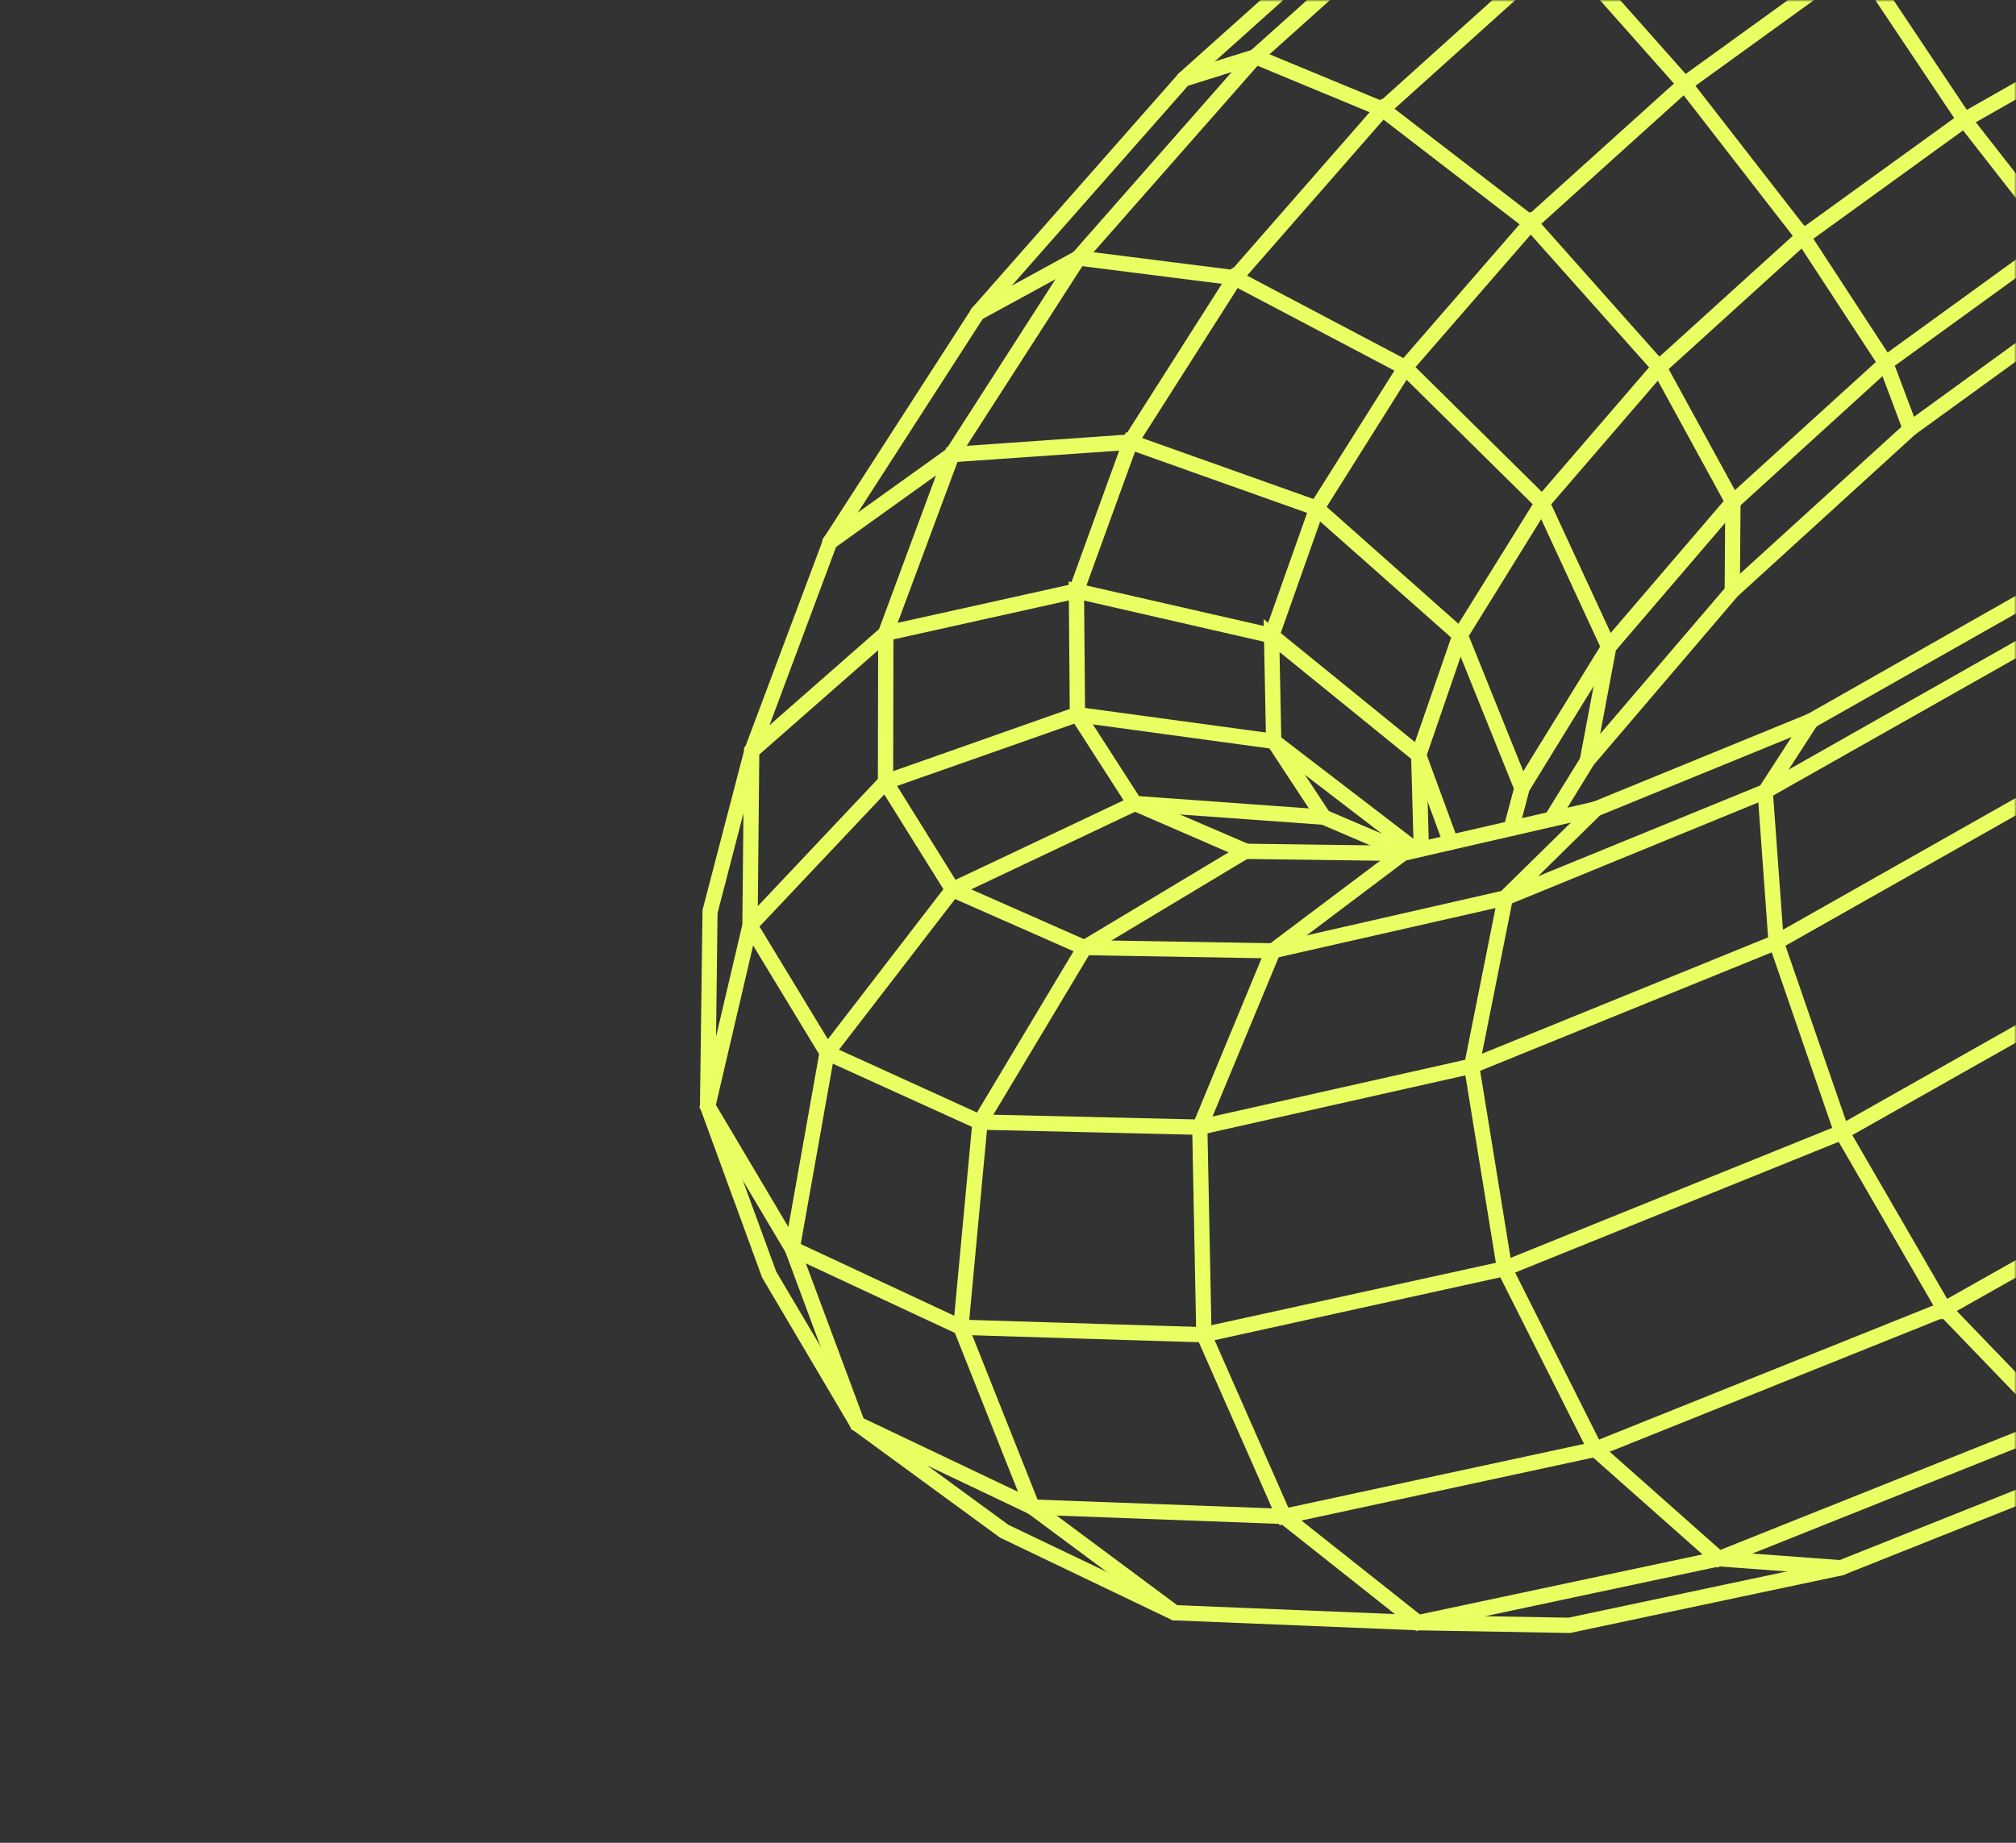 <svg width="490" height="448" viewBox="0 0 490 448" fill="none" xmlns="http://www.w3.org/2000/svg">
<rect x="0" y="0" width="490" height="448" fill="#333333" stroke="none"/>
<mask id="mask0_529_4128" style="mask-type:alpha" maskUnits="userSpaceOnUse" x="0" y="0" width="490" height="448">
<rect width="448" height="490" transform="matrix(4.37114e-08 1 1 -4.37114e-08 0 0)" fill="#C4C4C4"/>
</mask>
<g mask="url(#mask0_529_4128)">
<path d="M842 -12.16L841.9 -11.78L827.06 44.12L816.18 79.59L783.51 137.59L733.79 198.4L670.4 257.55L598 310.59L521.9 353.46L447.9 382.96L381.59 397L344.59 396.35L285 393.91L243.06 373.82L207 347.44L185.24 310.6L170.12 269.24L170.75 221.24L181 181.93L200.2 130.77L236.25 74.88L286.53 17.8L347.67 -36.94L415.85 -86.06L486.92 -126.61L556.59 -156.09L620.65 -172.56L674.58 -174.75L714.46 -171.75L759.59 -157.84L793.59 -130.43L821.77 -99.33L835.3 -56.9L842 -12.16ZM812.84 77.94L823.49 43.1L838.21 -12.37L831.61 -56.19L818.36 -97.38L790.81 -127.78L757.74 -154.45L713.49 -168.09L674.49 -171.03L621 -168.86L557.66 -152.53L488.47 -123.23L417.79 -82.88L349.88 -34L289.05 20.5L239.05 77.23L203.35 132.61L184.48 183.14L174.4 222L173.84 268.65L188.67 309.16L209.81 344.89L245.12 370.72L285.92 390.23L344.73 392.64L381.23 393.28L446.93 379.36L520.39 350.06L596.06 307.41L668.16 254.63L731.16 195.78L780.53 135.38L812.84 77.94Z" fill="#EAFF62"/>
<path d="M664.19 -53.88C664.188 -53.697 664.161 -53.516 664.11 -53.34L653.11 -17.08L628.75 23.92L592.53 66.82L546.89 108.62L495.09 146.26L440.89 176.96L388.23 198.5L341.06 209.34L302.63 208.82C302.141 208.804 301.677 208.6 301.335 208.249C300.994 207.899 300.802 207.429 300.8 206.94C300.808 206.448 301.01 205.98 301.362 205.637C301.714 205.294 302.188 205.105 302.68 205.11L340.68 205.62L387.27 194.91L439.39 173.57L493.2 143L544.65 105.6L590 64.14L625.89 21.61L649.89 -18.78L660.61 -54.41C660.739 -54.836 661.017 -55.202 661.392 -55.441C661.768 -55.679 662.217 -55.775 662.658 -55.711C663.098 -55.647 663.501 -55.427 663.793 -55.091C664.086 -54.755 664.248 -54.325 664.25 -53.88L664.19 -53.88Z" fill="#EAFF62"/>
<path d="M343.67 207.24C343.67 207.488 343.619 207.733 343.52 207.96C343.427 208.187 343.29 208.393 343.117 208.567C342.943 208.741 342.737 208.878 342.51 208.971C342.283 209.064 342.039 209.111 341.794 209.109C341.548 209.107 341.306 209.057 341.08 208.96L321 200.36C320.548 200.166 320.191 199.801 320.008 199.344C319.826 198.888 319.832 198.377 320.025 197.925C320.219 197.473 320.584 197.116 321.041 196.933C321.497 196.75 322.008 196.756 322.46 196.95L342.54 205.53C342.875 205.673 343.161 205.911 343.362 206.215C343.563 206.519 343.67 206.876 343.67 207.24Z" fill="#EAFF62"/>
<path d="M633.74 15.08C633.74 15.496 633.6 15.9 633.343 16.226C633.085 16.553 632.725 16.783 632.32 16.88L614.11 21.27L564.52 41.78L513.91 70.52L465.49 105.64L422.37 144.94L387.37 185.94L378.65 200.14C378.382 200.538 377.972 200.817 377.503 200.919C377.035 201.021 376.545 200.938 376.136 200.688C375.727 200.438 375.431 200.039 375.309 199.576C375.186 199.112 375.248 198.619 375.48 198.2L384.48 183.63L419.83 142.3L463.28 102.73L512 67.34L563 38.39L613.1 17.69L631.45 13.27C631.687 13.212 631.933 13.201 632.175 13.239C632.416 13.277 632.647 13.361 632.855 13.489C633.063 13.616 633.244 13.783 633.388 13.981C633.531 14.178 633.634 14.402 633.69 14.64C633.726 14.784 633.743 14.932 633.74 15.08Z" fill="#EAFF62"/>
<path d="M514.76 68.95C514.76 69.304 514.658 69.651 514.467 69.95C514.277 70.249 514.004 70.487 513.683 70.636C513.361 70.785 513.004 70.839 512.653 70.792C512.301 70.745 511.971 70.599 511.7 70.37L498.58 59.17L476.05 30.31L449.87 -8.83L428.39 -45.59L379.75 -10.5L356.75 -31.62L348.28 -33.62C348.043 -33.676 347.819 -33.778 347.622 -33.92C347.424 -34.062 347.256 -34.242 347.128 -34.449C347 -34.656 346.914 -34.887 346.875 -35.127C346.836 -35.367 346.844 -35.613 346.9 -35.85C346.956 -36.087 347.058 -36.311 347.2 -36.508C347.342 -36.706 347.522 -36.874 347.729 -37.002C347.936 -37.13 348.166 -37.216 348.407 -37.255C348.647 -37.294 348.893 -37.286 349.13 -37.23L358.56 -35L380 -15.28L429.53 -51L453 -10.8L479 28.14L501.34 56.74L514.05 67.54C514.264 67.709 514.438 67.923 514.561 68.166C514.684 68.41 514.752 68.677 514.76 68.95Z" fill="#EAFF62"/>
<path d="M565.56 40.11C565.561 40.314 565.527 40.517 565.46 40.71C565.382 40.941 565.259 41.154 565.099 41.336C564.939 41.519 564.743 41.669 564.525 41.775C564.306 41.882 564.069 41.945 563.826 41.959C563.583 41.974 563.34 41.94 563.11 41.86L542.59 34.86L516.9 6.77L494.49 -32.23L452.42 -8.3L410.64 21.9L372.12 56.67L336.27 29.08L300.92 69.5L261.86 64.56C261.376 64.49 260.938 64.236 260.637 63.85C260.337 63.464 260.198 62.976 260.25 62.49C260.312 62.001 260.566 61.556 260.956 61.254C261.346 60.952 261.84 60.818 262.33 60.88L299.42 65.57L335.77 24L371.93 51.83L408.38 18.94L450.49 -11.49L495.87 -37.32L520 4.75L544.68 31.66L564.29 38.35C564.66 38.472 564.982 38.708 565.21 39.024C565.438 39.34 565.56 39.72 565.56 40.11Z" fill="#EAFF62"/>
<path d="M638.59 6.91L638.59 7C638.572 7.245 638.506 7.483 638.396 7.702C638.286 7.921 638.133 8.116 637.948 8.276C637.762 8.436 637.546 8.557 637.313 8.633C637.08 8.71 636.834 8.739 636.59 8.72L624.67 7.88L593.73 -18.74L593.56 -19.13L576 -60.27L536.5 -50.43L528.7 -95.91L478.47 -74.76L475.78 -107.38L417.3 -74L358.83 -31.86L306.47 15.07L263.47 63.95C263.136 64.286 262.687 64.482 262.214 64.498C261.74 64.515 261.279 64.35 260.923 64.037C260.567 63.725 260.344 63.288 260.299 62.817C260.253 62.345 260.39 61.874 260.68 61.5L303.89 12.38L356.56 -34.81L415.35 -77.18L479 -113.5L481.75 -80.16L531.57 -101.16L539.48 -55L578.17 -64.63L596.83 -21L626.18 4.26L636.87 5.01C637.346 5.046 637.789 5.263 638.109 5.616C638.43 5.97 638.602 6.433 638.59 6.91Z" fill="#EAFF62"/>
<path d="M638.59 6.91L638.59 7C638.572 7.245 638.506 7.483 638.396 7.702C638.286 7.921 638.134 8.116 637.948 8.276C637.762 8.436 637.546 8.557 637.313 8.633C637.08 8.71 636.834 8.739 636.59 8.72L625.59 7.95L586.93 17.3L544.46 34.9L501.05 59.55L459.51 89.67L420.69 125L401.75 90.36L372.05 57.03L344.05 89.25L377.2 122L357 154.62L371.86 191.51L369.16 201.84C369.099 202.076 368.993 202.298 368.846 202.492C368.7 202.687 368.516 202.851 368.306 202.975C368.096 203.098 367.864 203.179 367.623 203.213C367.381 203.246 367.136 203.232 366.9 203.17C366.424 203.043 366.017 202.734 365.768 202.308C365.519 201.883 365.448 201.377 365.57 200.9L367.96 191.76L352.85 154.27L372.53 122.59L339 89.47L372 51.47L404.89 88.47L421.68 119.16L457.24 86.82L499.11 56.47L542.92 31.6L585.92 13.82L625.28 4.29L636.88 5.11C637.337 5.147 637.764 5.351 638.079 5.683C638.395 6.015 638.577 6.452 638.59 6.91Z" fill="#EAFF62"/>
<path d="M466.18 104.2C466.178 104.635 466.025 105.055 465.745 105.388C465.466 105.721 465.078 105.946 464.651 106.023C464.223 106.1 463.781 106.025 463.403 105.811C463.025 105.597 462.734 105.257 462.58 104.85L456.67 89.11L437.89 60.42L404.61 90.61L377.03 122.61L393.12 157.41L371.59 192.41L369.11 201.87C369.05 202.106 368.943 202.328 368.797 202.522C368.65 202.717 368.467 202.881 368.257 203.005C368.047 203.128 367.814 203.209 367.573 203.243C367.331 203.276 367.086 203.262 366.85 203.2C366.374 203.073 365.967 202.763 365.718 202.338C365.469 201.913 365.398 201.407 365.52 200.93L368.28 190.69L388.92 157.19L372.65 122L402 87.93L438.59 54.75L460.05 87.62L466.05 103.55C466.133 103.757 466.177 103.977 466.18 104.2Z" fill="#EAFF62"/>
<path d="M615.4 19.49L615.4 19.76C615.366 20.002 615.284 20.235 615.159 20.445C615.034 20.656 614.869 20.839 614.673 20.985C614.477 21.131 614.253 21.237 614.016 21.296C613.779 21.355 613.532 21.367 613.29 21.33L585.52 17.33L557.13 -9.72L537.13 -50.31L494.13 -32.31L479.13 -74.75L428.13 -45.68L414.43 -75.21L414.89 -84.54C414.902 -84.783 414.961 -85.021 415.065 -85.241C415.169 -85.462 415.315 -85.659 415.495 -85.822C415.675 -85.986 415.886 -86.112 416.115 -86.194C416.344 -86.276 416.587 -86.312 416.83 -86.3C417.319 -86.272 417.777 -86.052 418.107 -85.69C418.436 -85.327 418.609 -84.849 418.59 -84.36L418.18 -75.94L429.8 -50.94L481.13 -80.2L496.29 -37.28L538.89 -55.13L560.15 -12L587.2 13.82L613.8 17.66C614.242 17.722 614.647 17.942 614.94 18.277C615.234 18.613 615.397 19.044 615.4 19.49Z" fill="#EAFF62"/>
<path d="M523.05 351.74C523.05 351.892 523.03 352.043 522.99 352.19C522.932 352.427 522.827 352.65 522.682 352.846C522.537 353.042 522.355 353.207 522.146 353.333C521.937 353.458 521.705 353.541 521.464 353.577C521.222 353.612 520.976 353.6 520.74 353.54L498.59 347.93L472.12 320.47L388.45 354.06C387.994 354.243 387.484 354.237 387.032 354.044C386.58 353.851 386.223 353.486 386.04 353.03C385.857 352.574 385.863 352.064 386.056 351.612C386.249 351.16 386.614 350.803 387.07 350.62L473.07 316.09L500.54 344.59L521.66 349.94C522.058 350.044 522.411 350.277 522.662 350.603C522.914 350.929 523.05 351.328 523.05 351.74Z" fill="#EAFF62"/>
<path d="M598.93 309C598.93 309.348 598.832 309.689 598.648 309.984C598.464 310.28 598.201 310.517 597.888 310.671C597.576 310.824 597.226 310.886 596.88 310.851C596.534 310.815 596.205 310.683 595.93 310.47L583.68 301L500.24 348L417.4 381.09L386.53 353.73C386.176 353.399 385.965 352.942 385.942 352.458C385.92 351.973 386.088 351.499 386.41 351.136C386.732 350.774 387.183 350.551 387.667 350.516C388.151 350.482 388.629 350.637 389 350.95L418.15 376.8L498.75 344.59L584 296.52L598.21 307.52C598.436 307.694 598.619 307.918 598.744 308.175C598.869 308.432 598.933 308.714 598.93 309Z" fill="#EAFF62"/>
<path d="M562 268.87C562.001 269.199 561.914 269.522 561.749 269.807C561.584 270.092 561.346 270.327 561.06 270.49L471.9 320.8L445.9 275.87L429.84 229.22L427.15 192L438.66 174.23C438.787 174.016 438.955 173.83 439.156 173.683C439.356 173.536 439.584 173.43 439.826 173.373C440.068 173.316 440.319 173.308 440.564 173.35C440.809 173.392 441.043 173.483 441.252 173.618C441.461 173.752 441.641 173.927 441.781 174.133C441.92 174.338 442.017 174.57 442.066 174.814C442.114 175.058 442.113 175.309 442.062 175.552C442.011 175.795 441.912 176.026 441.77 176.23L430.94 192.96L433.55 228.72L449.37 274.5L473.27 315.77L559.19 267.27C559.618 267.028 560.125 266.966 560.599 267.098C561.074 267.229 561.477 267.542 561.72 267.97C561.892 268.24 561.988 268.55 562 268.87Z" fill="#EAFF62"/>
<path d="M287.32 392.07C287.332 392.464 287.22 392.852 287 393.18C286.705 393.575 286.266 393.836 285.779 393.908C285.291 393.979 284.795 393.854 284.4 393.56L249.8 367.88C249.603 367.734 249.437 367.551 249.31 367.341C249.184 367.131 249.101 366.898 249.064 366.656C249.028 366.413 249.04 366.166 249.099 365.929C249.159 365.691 249.264 365.467 249.41 365.27C249.556 365.073 249.739 364.907 249.949 364.78C250.159 364.654 250.392 364.571 250.634 364.534C250.877 364.498 251.124 364.51 251.361 364.569C251.599 364.629 251.823 364.734 252.02 364.88L286.58 390.58C286.811 390.754 286.997 390.979 287.126 391.238C287.254 391.496 287.321 391.781 287.32 392.07Z" fill="#EAFF62"/>
<path d="M449.33 381.14L449.33 381.28C449.314 381.525 449.249 381.764 449.139 381.984C449.029 382.203 448.877 382.399 448.691 382.559C448.504 382.719 448.288 382.841 448.055 382.916C447.821 382.992 447.575 383.02 447.33 383L417.9 380.82L344.19 396.49L311.37 370.49L250.84 368.23C250.594 368.231 250.351 368.181 250.125 368.082C249.899 367.984 249.697 367.841 249.529 367.66C249.362 367.48 249.234 367.267 249.153 367.034C249.073 366.802 249.041 366.555 249.06 366.31C249.069 366.065 249.127 365.825 249.229 365.602C249.332 365.38 249.478 365.18 249.658 365.015C249.839 364.849 250.05 364.721 250.281 364.638C250.511 364.555 250.756 364.518 251 364.53L312.75 366.83L345.12 392.49L417.65 377.08L447.65 379.3C448.109 379.342 448.536 379.554 448.846 379.895C449.157 380.235 449.33 380.679 449.33 381.14Z" fill="#EAFF62"/>
<path d="M389.7 196.66C389.7 196.906 389.65 197.15 389.554 197.377C389.458 197.604 389.317 197.809 389.14 197.98L367.14 219.61C366.967 219.786 366.761 219.926 366.533 220.022C366.306 220.117 366.061 220.166 365.814 220.167C365.568 220.167 365.323 220.118 365.095 220.023C364.868 219.927 364.661 219.788 364.488 219.612C364.315 219.436 364.178 219.227 364.086 218.998C363.995 218.769 363.949 218.524 363.953 218.277C363.957 218.03 364.01 217.787 364.109 217.561C364.208 217.334 364.351 217.13 364.53 216.96L386.53 195.34C386.789 195.08 387.12 194.903 387.481 194.832C387.841 194.76 388.214 194.798 388.553 194.939C388.892 195.081 389.181 195.32 389.384 195.626C389.586 195.933 389.693 196.293 389.69 196.66L389.7 196.66Z" fill="#EAFF62"/>
<path d="M534.86 228.11L448.37 277L368.26 309.37L389.42 351.51C389.616 351.947 389.636 352.443 389.476 352.894C389.315 353.346 388.987 353.718 388.559 353.933C388.131 354.148 387.636 354.19 387.178 354.05C386.72 353.91 386.334 353.598 386.1 353.18L363.1 307.44L446.83 273.59L529.73 226.73L506.51 186.73L493.35 158.12L429.71 194.12L366.58 220C366.125 220.187 365.615 220.186 365.161 219.996C364.707 219.807 364.347 219.445 364.16 218.99C363.973 218.535 363.974 218.025 364.164 217.571C364.353 217.117 364.715 216.757 365.17 216.57L428.23 190.79L495.07 152.92L509.83 185L534.86 228.11Z" fill="#EAFF62"/>
<path d="M389.62 352.34C389.618 352.765 389.472 353.177 389.205 353.508C388.937 353.839 388.565 354.069 388.15 354.16L311 370.8L290.76 324.9L289.76 273.7L307.86 230L339.78 206C339.977 205.854 340.201 205.747 340.439 205.687C340.677 205.628 340.924 205.615 341.167 205.651C341.41 205.687 341.643 205.77 341.854 205.896C342.065 206.022 342.248 206.188 342.395 206.385C342.541 206.582 342.647 206.806 342.707 207.044C342.767 207.282 342.78 207.529 342.744 207.772C342.708 208.015 342.625 208.248 342.499 208.459C342.373 208.67 342.207 208.854 342.01 209L310.91 232.43L293.47 274.43L294.47 324.11L313.14 366.53L387.37 350.53C387.851 350.426 388.354 350.517 388.768 350.783C389.183 351.049 389.474 351.469 389.58 351.95C389.608 352.078 389.621 352.209 389.62 352.34Z" fill="#EAFF62"/>
<path d="M423.05 122.07C423.05 122.514 422.891 122.944 422.6 123.28L392.75 158.11L387.67 185.11C387.555 185.569 387.269 185.967 386.87 186.222C386.472 186.478 385.991 186.572 385.526 186.485C385.06 186.398 384.646 186.137 384.366 185.756C384.086 185.374 383.963 184.9 384.02 184.43L389.29 156.43L419.78 120.84C420.028 120.552 420.357 120.347 420.725 120.252C421.092 120.157 421.48 120.177 421.836 120.309C422.192 120.44 422.499 120.678 422.716 120.989C422.933 121.3 423.05 121.67 423.05 122.05L423.05 122.07Z" fill="#EAFF62"/>
<path d="M423.05 122.07L422.89 143.65C422.856 144.118 422.645 144.557 422.301 144.876C421.957 145.196 421.505 145.374 421.035 145.374C420.565 145.374 420.113 145.196 419.769 144.876C419.425 144.557 419.215 144.118 419.18 143.65L419.33 122.08C419.33 121.587 419.526 121.114 419.875 120.765C420.224 120.416 420.697 120.22 421.19 120.22C421.683 120.22 422.157 120.416 422.505 120.765C422.854 121.114 423.05 121.587 423.05 122.08L423.05 122.07Z" fill="#EAFF62"/>
<path d="M354.45 204.76C354.453 205.196 354.301 205.62 354.022 205.955C353.743 206.29 353.354 206.516 352.925 206.593C352.495 206.67 352.052 206.592 351.674 206.374C351.296 206.155 351.008 205.81 350.86 205.4L343.08 184.23C342.91 183.769 342.931 183.259 343.137 182.812C343.343 182.366 343.718 182.02 344.18 181.85C344.641 181.68 345.151 181.701 345.598 181.907C346.044 182.113 346.39 182.489 346.56 182.95L354.34 204.12C354.416 204.325 354.453 204.542 354.45 204.76Z" fill="#EAFF62"/>
<path d="M347.32 206.4C347.32 206.893 347.124 207.366 346.775 207.715C346.427 208.064 345.953 208.26 345.46 208.26C344.967 208.26 344.494 208.064 344.145 207.715C343.796 207.366 343.6 206.893 343.6 206.4L342.97 183.59C342.946 183.336 342.973 183.081 343.052 182.838C343.13 182.596 343.257 182.372 343.426 182.181C343.594 181.99 343.8 181.835 344.031 181.727C344.261 181.619 344.512 181.559 344.766 181.551C345.021 181.544 345.274 181.588 345.511 181.683C345.748 181.777 345.962 181.919 346.142 182.1C346.321 182.281 346.462 182.497 346.554 182.734C346.647 182.972 346.69 183.225 346.68 183.48L347.32 206.29L347.32 206.4Z" fill="#EAFF62"/>
<path d="M346 206.7C345.996 207.107 345.863 207.503 345.62 207.83C345.317 208.219 344.874 208.473 344.385 208.537C343.896 208.601 343.402 208.469 343.01 208.17L308.86 182L261.63 175.56C261.143 175.494 260.703 175.237 260.405 174.846C260.108 174.455 259.978 173.962 260.045 173.475C260.111 172.988 260.368 172.548 260.759 172.251C261.15 171.953 261.643 171.824 262.13 171.89L310.33 178.45L345.28 205.25C345.501 205.422 345.681 205.641 345.806 205.893C345.931 206.144 345.997 206.42 346 206.7Z" fill="#EAFF62"/>
<path d="M277.65 195.34C277.65 195.652 277.572 195.958 277.423 196.232C277.275 196.506 277.061 196.739 276.8 196.91C276.386 197.173 275.884 197.262 275.405 197.157C274.925 197.052 274.507 196.762 274.24 196.35L260.32 174.7C260.163 174.496 260.049 174.261 259.988 174.011C259.926 173.76 259.916 173.5 259.961 173.246C260.005 172.992 260.101 172.75 260.244 172.535C260.386 172.32 260.572 172.137 260.789 171.998C261.006 171.859 261.25 171.767 261.505 171.727C261.76 171.687 262.02 171.7 262.269 171.766C262.518 171.832 262.751 171.949 262.953 172.11C263.154 172.271 263.32 172.472 263.44 172.7L277.36 194.35C277.549 194.646 277.65 194.989 277.65 195.34Z" fill="#EAFF62"/>
<path d="M277.65 195.34C277.652 195.692 277.554 196.038 277.366 196.335C277.178 196.633 276.909 196.871 276.59 197.02L232.76 217.77L202.76 256.7L194.46 303.36L209.89 344.81L251.71 364.71C252.152 364.926 252.492 365.307 252.656 365.77C252.821 366.234 252.797 366.744 252.59 367.19C252.376 367.634 251.995 367.975 251.53 368.138C251.065 368.301 250.554 368.273 250.11 368.06L206.93 347.52L190.65 303.71L199.29 255.15L230.36 214.79L275 193.67C275.282 193.532 275.594 193.468 275.908 193.485C276.221 193.501 276.525 193.598 276.791 193.765C277.057 193.933 277.275 194.165 277.425 194.441C277.576 194.717 277.653 195.026 277.65 195.34Z" fill="#EAFF62"/>
<path d="M252.77 366.39C252.769 366.823 252.618 367.242 252.342 367.575C252.065 367.908 251.682 368.134 251.256 368.214C250.831 368.295 250.391 368.225 250.012 368.016C249.633 367.807 249.339 367.472 249.18 367.07L231.82 323.36C231.708 323.129 231.644 322.878 231.633 322.622C231.622 322.365 231.665 322.109 231.757 321.87C231.85 321.631 231.992 321.413 232.173 321.231C232.354 321.05 232.57 320.907 232.809 320.813C233.048 320.719 233.304 320.675 233.56 320.685C233.817 320.694 234.068 320.757 234.299 320.868C234.531 320.98 234.736 321.138 234.903 321.332C235.07 321.527 235.195 321.755 235.27 322L252.64 365.7C252.722 365.921 252.766 366.154 252.77 366.39Z" fill="#EAFF62"/>
<path d="M368.26 215.84L359.58 259.24L367.81 309.84L292.74 326.36L233.49 324.53C233.236 324.54 232.982 324.497 232.744 324.404C232.507 324.311 232.291 324.171 232.11 323.992C231.93 323.812 231.788 323.598 231.693 323.361C231.599 323.124 231.554 322.871 231.561 322.616C231.569 322.362 231.629 322.111 231.737 321.881C231.845 321.65 232 321.444 232.191 321.276C232.382 321.107 232.606 320.98 232.848 320.902C233.091 320.823 233.347 320.795 233.6 320.82L292.39 322.63L363.58 307L355.8 259.2L355.87 258.87L363.49 220.76L309.58 233L263.58 232.22C263.094 232.21 262.631 232.009 262.291 231.661C261.951 231.314 261.76 230.846 261.76 230.36C261.764 230.117 261.816 229.877 261.912 229.654C262.009 229.431 262.149 229.23 262.323 229.061C262.498 228.892 262.704 228.759 262.93 228.669C263.156 228.58 263.397 228.536 263.64 228.54L309.21 229.31L368.26 215.84Z" fill="#EAFF62"/>
<path d="M304.54 206.93C304.54 207.252 304.457 207.568 304.3 207.848C304.142 208.128 303.915 208.363 303.64 208.53L264.55 232C264.341 232.125 264.11 232.208 263.869 232.244C263.628 232.28 263.382 232.269 263.146 232.21C262.91 232.151 262.687 232.046 262.491 231.901C262.296 231.756 262.13 231.574 262.005 231.365C261.88 231.156 261.797 230.925 261.761 230.684C261.725 230.443 261.736 230.197 261.795 229.961C261.854 229.725 261.959 229.502 262.104 229.307C262.249 229.111 262.431 228.945 262.64 228.82L301.73 205.35C302.154 205.1 302.659 205.026 303.136 205.146C303.614 205.266 304.025 205.569 304.28 205.99C304.45 206.274 304.539 206.599 304.54 206.93Z" fill="#EAFF62"/>
<path d="M304.54 206.94C304.538 207.191 304.488 207.439 304.39 207.67C304.297 207.897 304.16 208.103 303.986 208.277C303.813 208.451 303.607 208.588 303.38 208.681C303.152 208.774 302.909 208.821 302.664 208.819C302.418 208.817 302.176 208.767 301.95 208.67L275.06 197C274.822 196.914 274.603 196.78 274.419 196.606C274.234 196.432 274.087 196.222 273.986 195.989C273.885 195.757 273.833 195.506 273.833 195.252C273.833 194.999 273.885 194.748 273.985 194.515C274.085 194.282 274.232 194.072 274.417 193.898C274.601 193.724 274.819 193.589 275.058 193.503C275.296 193.416 275.55 193.379 275.803 193.394C276.056 193.409 276.304 193.476 276.53 193.59L303.42 205.18C303.761 205.328 304.05 205.574 304.25 205.888C304.45 206.202 304.551 206.568 304.54 206.94Z" fill="#EAFF62"/>
<path d="M323.58 198.66L323.58 198.79C323.542 199.283 323.31 199.74 322.935 200.063C322.56 200.385 322.073 200.546 321.58 200.51L275.65 197.2C275.404 197.188 275.163 197.125 274.942 197.017C274.721 196.908 274.524 196.756 274.364 196.568C274.204 196.381 274.084 196.163 274.011 195.928C273.938 195.693 273.914 195.445 273.94 195.2C273.958 194.955 274.023 194.717 274.134 194.498C274.244 194.279 274.396 194.084 274.582 193.924C274.768 193.764 274.984 193.643 275.217 193.567C275.45 193.49 275.696 193.461 275.94 193.48L321.87 196.8C322.338 196.835 322.774 197.047 323.092 197.393C323.409 197.738 323.584 198.191 323.58 198.66Z" fill="#EAFF62"/>
<path d="M357 153.88L345.71 186.7L311 158.51L311.42 179.62L323.26 197.62C323.454 198.028 323.493 198.493 323.37 198.928C323.246 199.362 322.969 199.737 322.589 199.982C322.209 200.227 321.753 200.325 321.306 200.259C320.859 200.192 320.452 199.965 320.16 199.62L307.73 180.71L307.13 150.52L343.91 180.41L352.72 155L319.07 125.18L275.87 109.81L263 145.26L215.71 155.77C215.472 155.823 215.226 155.829 214.986 155.787C214.747 155.745 214.517 155.657 214.311 155.526C214.106 155.396 213.928 155.226 213.788 155.027C213.648 154.828 213.548 154.603 213.495 154.365C213.442 154.127 213.436 153.881 213.478 153.641C213.52 153.402 213.608 153.172 213.739 152.966C213.869 152.761 214.039 152.583 214.238 152.443C214.437 152.303 214.662 152.203 214.9 152.15L260.23 142.08L273.64 105.08L321 121.94L321.27 122.17L357 153.88Z" fill="#EAFF62"/>
<path d="M343.39 89.38C343.39 89.681 343.315 89.977 343.17 90.24C343.057 90.456 342.903 90.647 342.716 90.803C342.53 90.959 342.314 91.076 342.082 91.148C341.849 91.221 341.605 91.247 341.363 91.225C341.121 91.203 340.885 91.133 340.67 91.02L300.82 70.02L275.82 109.29L232.73 112.29L217 154.6C216.928 154.844 216.806 155.071 216.643 155.267C216.479 155.462 216.277 155.622 216.049 155.736C215.821 155.851 215.572 155.917 215.318 155.931C215.063 155.945 214.808 155.906 214.569 155.818C214.33 155.729 214.112 155.592 213.928 155.416C213.744 155.239 213.599 155.027 213.5 154.792C213.402 154.556 213.353 154.304 213.356 154.049C213.36 153.794 213.415 153.542 213.52 153.31L230.04 108.73L273.65 105.67L299.48 65.09L342.4 87.74C342.7 87.896 342.951 88.132 343.125 88.421C343.3 88.71 343.391 89.042 343.39 89.38Z" fill="#EAFF62"/>
<path d="M343.39 89.38C343.397 89.735 343.296 90.084 343.1 90.38L321.72 124.38L310.29 156.72L263.5 146L263.75 175L215.84 191.85C215.376 192.013 214.866 191.985 214.422 191.772C213.979 191.559 213.638 191.179 213.475 190.715C213.312 190.251 213.34 189.741 213.553 189.297C213.766 188.854 214.146 188.513 214.61 188.35L260.01 172.35L259.75 141.35L307.89 152.35L318.46 122.56L340 88.39C340.216 88.05 340.537 87.789 340.914 87.647C341.291 87.505 341.704 87.489 342.091 87.602C342.477 87.715 342.817 87.95 343.059 88.272C343.3 88.595 343.431 88.987 343.43 89.39L343.39 89.38Z" fill="#EAFF62"/>
<path d="M265.45 230.4C265.451 230.659 265.396 230.914 265.29 231.15C265.091 231.6 264.721 231.954 264.261 232.132C263.802 232.31 263.291 232.298 262.84 232.1L230.29 217.75L213.65 191.09C213.385 190.672 213.296 190.166 213.404 189.683C213.512 189.2 213.807 188.78 214.225 188.515C214.643 188.25 215.149 188.161 215.632 188.269C216.115 188.377 216.535 188.672 216.8 189.09L232.8 214.78L264.34 228.7C264.669 228.846 264.949 229.085 265.146 229.386C265.343 229.688 265.448 230.04 265.45 230.4Z" fill="#EAFF62"/>
<path d="M745.61 -93.86L730.91 -43L697.26 14.48L646.56 75L582.27 134.14L509.06 187.42L432.41 230.8L358.1 261L291.79 275.9L239.89 274.69L235.15 325.48L191.26 305L170 269.23L180.43 224.79L180.86 181.73L217.17 149.85L217.08 190.85L184.6 225.26L202.33 254.47L237.46 270.47L262 229.47C262.125 229.261 262.291 229.079 262.486 228.934C262.682 228.789 262.905 228.684 263.141 228.625C263.377 228.566 263.623 228.555 263.864 228.591C264.105 228.627 264.336 228.71 264.545 228.835C264.754 228.96 264.936 229.126 265.081 229.321C265.226 229.517 265.331 229.74 265.39 229.976C265.449 230.212 265.46 230.458 265.424 230.699C265.388 230.94 265.305 231.171 265.18 231.38L241.44 271L291.44 272.17L357.16 257.41L430.92 227.41L507.16 184.26L580 131.21L644 72.36L694.35 12.23L727.63 -44.66L741.87 -94.15L737.08 -131.15L694.43 -116.25L698.37 -82.68L660.91 -50.19L657.43 -82.31C657.404 -82.553 657.426 -82.799 657.494 -83.033C657.563 -83.268 657.677 -83.486 657.83 -83.677C657.984 -83.867 658.173 -84.025 658.387 -84.143C658.602 -84.26 658.837 -84.334 659.08 -84.36C659.323 -84.386 659.569 -84.365 659.803 -84.296C660.038 -84.227 660.256 -84.113 660.447 -83.96C660.637 -83.806 660.795 -83.617 660.913 -83.403C661.03 -83.188 661.104 -82.953 661.13 -82.71L663.8 -57.6L694.41 -84.16L690.35 -118.73L740.13 -136.12L745.61 -93.86ZM231.94 319.88L236.23 273.95L199.75 257.38L183.05 229.86L174 268.62L193.87 302.09L231.94 319.88ZM213.37 189.36L213.44 158.07L184.55 183.43L184.19 220.29L213.37 189.36Z" fill="#EAFF62"/>
<path d="M650.68 -12.93L649.18 -10.41L625.77 -18.56L595.53 -18L559.21 -9.11L519.32 7.5L478.51 30.7L437.89 60.11L408 21.59L379.74 -10.26L336.39 28.74L305.06 15.74L288.28 21C288.048 21.073 287.803 21.099 287.56 21.078C287.318 21.056 287.082 20.987 286.866 20.874C286.65 20.761 286.459 20.607 286.302 20.42C286.146 20.233 286.028 20.017 285.955 19.785C285.882 19.553 285.856 19.308 285.877 19.065C285.899 18.823 285.968 18.587 286.081 18.371C286.309 17.935 286.701 17.607 287.17 17.46L305.23 11.82L335.65 24.42L380 -15.52L410.82 19.23L438.62 55L476.62 27.52L517.82 4.11L558.22 -12.68L595.28 -21.68L626.4 -22.28L645.89 -15.49L632.45 -54.43C632.324 -54.886 632.377 -55.373 632.597 -55.792C632.818 -56.21 633.19 -56.529 633.637 -56.683C634.084 -56.838 634.573 -56.816 635.005 -56.622C635.437 -56.428 635.778 -56.077 635.96 -55.64L650.68 -12.93Z" fill="#EAFF62"/>
<path d="M264 62.72C263.996 63.056 263.9 63.386 263.724 63.672C263.548 63.959 263.298 64.194 263 64.35L238.5 77.73C238.069 77.966 237.562 78.021 237.09 77.883C236.619 77.746 236.221 77.426 235.985 76.995C235.749 76.564 235.694 76.057 235.832 75.585C235.97 75.114 236.289 74.716 236.72 74.48L261.21 61.09C261.643 60.855 262.151 60.8 262.623 60.939C263.095 61.078 263.493 61.398 263.73 61.83C263.893 62.099 263.986 62.406 264 62.72Z" fill="#EAFF62"/>
<path d="M264 62.72C264.002 63.074 263.901 63.422 263.71 63.72L232.77 111.8L202.77 133.29C202.368 133.573 201.872 133.686 201.387 133.606C200.902 133.526 200.469 133.258 200.18 132.86C200.037 132.662 199.935 132.438 199.88 132.2C199.824 131.963 199.816 131.716 199.856 131.476C199.896 131.235 199.983 131.004 200.113 130.797C200.242 130.591 200.411 130.411 200.61 130.27L230 109.2L260.5 61.72C260.718 61.385 261.038 61.128 261.413 60.989C261.788 60.85 262.198 60.835 262.582 60.948C262.966 61.06 263.304 61.293 263.545 61.612C263.786 61.931 263.917 62.32 263.92 62.72L264 62.72Z" fill="#EAFF62"/>
</g>
</svg>

